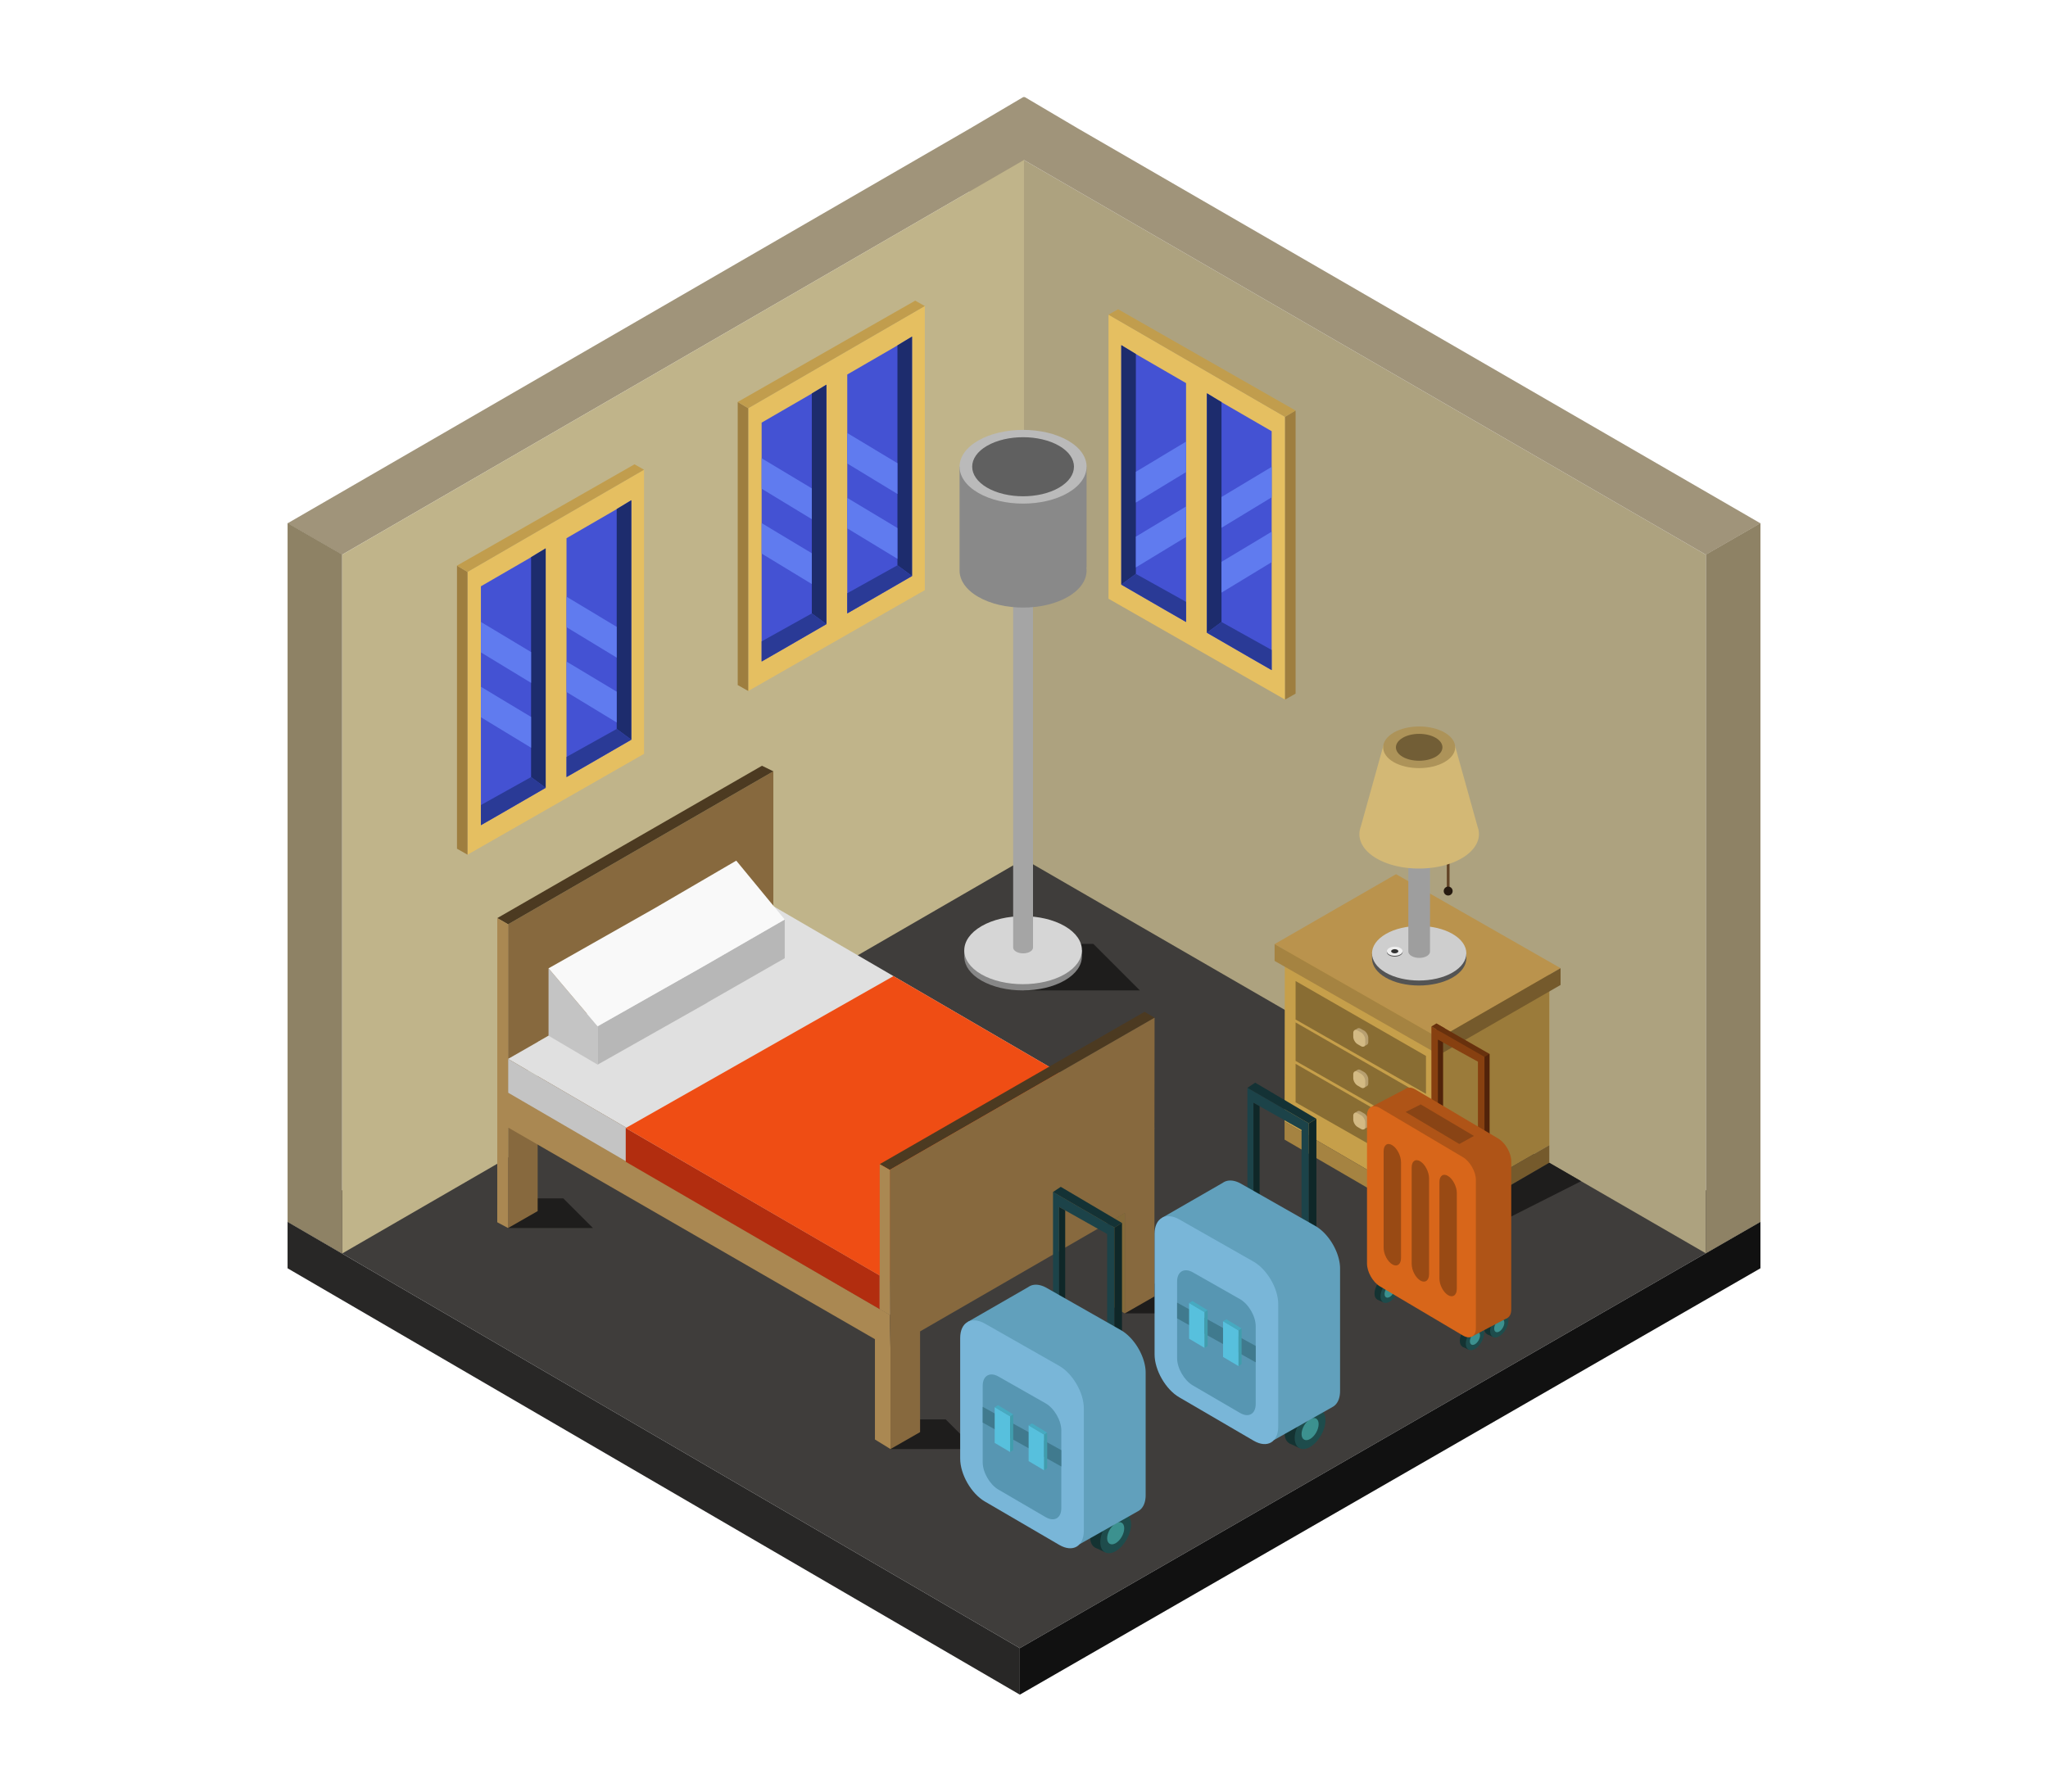 <svg id="Livello_1" data-name="Livello 1" xmlns="http://www.w3.org/2000/svg" viewBox="0 0 8000 7000"><defs><style>.cls-1{fill:#3f3d3b;}.cls-2{fill:#111;}.cls-3{fill:#282726;}.cls-4{fill:#ada27f;}.cls-5{fill:#8e8265;}.cls-6{fill:#a0947a;}.cls-7{fill:#c0b48a;}.cls-8{fill:#1e1d1c;}.cls-9{fill:#87693e;}.cls-10{fill:#8c693f;}.cls-11{fill:#e0e0e0;}.cls-12{fill:#c4c4c4;}.cls-13{fill:#4c3a21;}.cls-14{fill:#eaeaea;}.cls-15{fill:#b7b7b7;}.cls-16{fill:#f9f9f9;}.cls-17{fill:#aa8852;}.cls-18{fill:#846a3a;}.cls-19{fill:#b22d0f;}.cls-20{fill:#ef4d14;}.cls-21{fill:#ceae5f;}.cls-22{fill:#c69f4a;}.cls-23{fill:#bfa05a;}.cls-24{fill:#9b7b3a;}.cls-25{fill:#896d33;}.cls-26{fill:#b79f70;}.cls-27{fill:#d3ba84;}.cls-28{fill:#755a2c;}.cls-29{fill:#a58341;}.cls-30{fill:#ba934d;}.cls-31{fill:#634426;}.cls-32{fill:#261a10;}.cls-33{fill:#545454;}.cls-34{fill:#cecece;}.cls-35{fill:#efefef;}.cls-36{fill:#333;}.cls-37{fill:#9e9e9e;}.cls-38{fill:#a0a0a0;}.cls-39{fill:#d3b875;}.cls-40{fill:#ad9359;}.cls-41{fill:#725e36;}.cls-42{fill:#1c4349;}.cls-43{fill:#143235;}.cls-44{fill:#0f2728;}.cls-45{fill:#143332;}.cls-46{fill:#1e4c4c;}.cls-47{fill:#3c918f;}.cls-48{fill:#61a0bc;}.cls-49{fill:#79b6d8;}.cls-50{fill:#5796b2;}.cls-51{fill:#407a8e;}.cls-52{fill:#57c0dd;}.cls-53{fill:#46aac1;}.cls-54{fill:#409dad;}.cls-55{fill:#68310d;}.cls-56{fill:#874010;}.cls-57{fill:#51230a;}.cls-58{fill:#af5417;}.cls-59{fill:#d8661a;}.cls-60{fill:#994a14;}.cls-61{fill:#894415;}.cls-62{fill:#e5bf61;}.cls-63{fill:#9e7e3f;}.cls-64{fill:#c19d4d;}.cls-65{fill:#4452d3;}.cls-66{fill:#1d2c6d;}.cls-67{fill:#2a3a96;}.cls-68{fill:#607bef;}.cls-69{fill:#878787;}.cls-70{fill:#d6d6d6;}.cls-71{fill:#a5a5a5;}.cls-72{fill:#898989;}.cls-73{fill:#bababa;}.cls-74{fill:#606060;}</style></defs><title>stanza hotel10</title><polygon class="cls-1" points="1123.31 4773.66 3983.75 6439.55 6876.69 4773.66 4000 3107.78 1123.31 4773.66"/><polygon class="cls-2" points="3983.75 6621.25 3983.75 6439.55 6876.69 4773.66 6876.69 4955.37 3983.75 6621.25"/><polygon class="cls-3" points="1123.31 4955.37 1123.31 4773.66 3983.75 6439.55 3983.75 6621.25 1123.31 4955.37"/><polygon class="cls-4" points="3788.06 502.65 3785 3232.32 6663.8 4897.06 6663.78 2167.31 3788.06 502.65"/><polygon class="cls-5" points="6663.78 4896.44 6876.69 4773.9 6876.69 2043.66 6663.78 2166.34 6663.78 4896.44"/><polygon class="cls-6" points="6876.69 2044.64 4211.96 502.65 4211.96 502.65 4002.16 378.75 4000.01 379.99 3997.91 378.78 3788.06 502.65 3788.06 502.65 1123.38 2044.62 1336.29 2167.28 4000.01 625.34 6663.78 2167.31 6876.69 2044.64"/><polygon class="cls-7" points="4000 625.24 4000 3356.69 1336.29 4897.7 1336.29 2167.28 4000 625.24"/><polygon class="cls-5" points="1336.29 4897.7 1123.38 4773.87 1123.38 2043.64 1336.29 2166.3 1336.29 4897.7"/><polygon class="cls-8" points="1984.72 4798.08 2316.22 4798.08 2200.33 4682.19 2029.36 4682.19 1984.72 4798.08"/><polygon class="cls-8" points="3478.45 5661.64 3809.94 5661.64 3694.05 5545.75 3523.09 5545.75 3478.45 5661.64"/><polygon class="cls-8" points="4393.94 5131.58 4725.43 5131.58 4609.55 5015.69 4438.58 5015.69 4393.94 5131.58"/><polygon class="cls-9" points="1984.64 4405.22 1984.64 4798.08 2100.25 4731.92 2100.25 4338.43 1984.64 4405.22"/><polygon class="cls-10" points="1984.64 4269.17 3475.59 5136.97 4509.55 4539.2 3023.22 3673.72 1984.64 4269.17"/><polygon class="cls-9" points="1984.64 4405.34 1984.64 3611.4 3020.91 3013.64 3020.91 3541.91 2102.25 4069.93 1984.64 4405.34"/><polygon class="cls-11" points="1984.64 4137.35 3475.59 5005.15 4509.55 4407.39 3023.22 3541.91 1984.64 4137.35"/><polygon class="cls-12" points="1984.64 4137.35 1984.64 4273.53 3478.45 5136.97 3475.59 5005.15 1984.64 4137.35"/><polygon class="cls-13" points="1984.64 3611.4 1942.44 3587.12 2976.41 2991.93 3020.91 3013.64 1984.64 3611.4"/><polygon class="cls-14" points="2552.21 3814.83 2552.21 3666.56 2743.93 3777.94 2743.93 3927.88 2552.21 3814.83"/><polygon class="cls-12" points="2142.74 4046.68 2142.74 3783.43 2334.46 4009.79 2334.46 4159.73 2142.74 4046.68"/><polygon class="cls-15" points="3065.34 3592.64 2763.16 3766.85 2334.46 4009.79 2334.46 4159.73 2763.21 3917.47 2763.21 3916.85 3065.34 3743.93 3065.34 3592.64"/><polygon class="cls-16" points="2876 3362.67 2556.66 3548.98 2142.74 3783.43 2334.46 4009.79 2743.93 3777.94 3065.34 3592.64 2876 3362.67"/><polygon class="cls-17" points="3475.59 5136.97 1984.64 4269.17 1984.64 4405.18 1984.64 4405.17 1984.64 3611.4 1942.48 3587.07 1942.48 4383.57 1942.48 4383.57 1942.48 4383.57 1942.4 4775.55 1984.72 4798.08 1984.72 4405.39 3417.69 5232.32 3417.69 5624.27 3478.45 5661.64 3478.45 5268.78 3475.59 5136.97"/><polygon class="cls-18" points="4393.94 5131.58 4340.67 5102.05 4341.53 4769.52 4393.94 4738.72 4393.94 5131.58"/><polygon class="cls-19" points="2444.28 4539.2 2444.28 4407.39 3436.36 4983.26 3436.36 5115.08 2444.28 4539.2"/><polygon class="cls-20" points="2444.28 4407.39 3490.15 3813.79 4509.55 4407.39 3475.61 5006.36 2444.28 4407.39"/><polygon class="cls-13" points="4510.09 3976.25 3475.61 4570.92 3436.36 4548.57 4470.84 3953.36 4510.09 3976.25"/><polygon class="cls-9" points="4509.55 4407.39 4510.09 3976.25 3475.61 4570.8 3475.61 5005.13 3475.59 5005.15 3475.63 5136.95 3475.59 5136.97 3478.45 5268.78 3478.45 5661.64 3594.06 5595.48 3594.06 5201.99 4393.94 4739.86 4393.94 5131.58 4509.55 5065.42 4509.55 4673.06 4509.55 4671.93 4509.55 4539.2 4509.55 4539.2 4509.55 4407.39"/><polygon class="cls-17" points="3475.61 5137.36 3436.36 5115.08 3436.36 4548.67 3475.61 4571.02 3475.61 5137.36"/><polygon class="cls-21" points="6051.99 4475.45 6051.99 3790.05 5457.57 3450.38 5457.57 4129.71 6051.99 4475.45"/><polygon class="cls-22" points="5612.24 4728.18 5613.25 4041.76 5018.84 3702.1 5017.82 4382.44 5612.24 4728.18"/><polygon class="cls-23" points="6051.99 3789.03 5613.25 4041.76 5018.84 3702.1 5457.57 3449.37 6051.99 3789.03"/><polygon class="cls-24" points="6051.99 4474.44 6051.99 3789.03 5613.25 4041.76 5612.24 4728.18 6051.99 4474.44"/><polygon class="cls-25" points="5060.89 3833.02 5060.89 3983.39 5570.19 4273.76 5570.19 4130.3 5570.19 4125.69 5060.89 3833.02"/><path class="cls-26" d="M5291.52,4024.94l11-6.43a8.43,8.43,0,0,1,1.08-.63h0c3-1.44,7-1.13,11.27,1.28l13.2,7.36c9.25,5.14,16.81,18,16.81,28.59v15.82c0,4.76-1.52,8.25-4,10.17h0a7.71,7.71,0,0,1-1.66,1l-10.9,6.41-6.93-12-6.65-3.86c-9.15-5.31-16.64-18.3-16.64-28.89v-7.45Z"/><path class="cls-27" d="M5316.16,4033.49c9.24,5.15,16.8,18,16.8,28.6v15.81c0,10.58-7.49,14.9-16.64,9.59l-13.53-7.85c-9.15-5.3-16.64-18.3-16.64-28.88V4036c0-10.58,7.56-15,16.8-9.88Z"/><polygon class="cls-25" points="5060.89 3994.77 5060.89 4145.14 5570.19 4435.51 5570.19 4292.05 5570.19 4287.44 5060.89 3994.77"/><path class="cls-26" d="M5291.52,4186.69l11-6.43a8.43,8.43,0,0,1,1.08-.63h0c3-1.44,7-1.13,11.27,1.28l13.2,7.35c9.25,5.15,16.81,18,16.81,28.6v15.82c0,4.76-1.52,8.24-4,10.16h0a8.14,8.14,0,0,1-1.66,1l-10.9,6.4-6.93-12-6.65-3.85c-9.15-5.31-16.64-18.31-16.64-28.89v-7.45Z"/><path class="cls-27" d="M5316.16,4195.23c9.24,5.15,16.8,18,16.8,28.6v15.82c0,10.58-7.49,14.9-16.64,9.59l-13.53-7.85c-9.15-5.31-16.64-18.31-16.64-28.89v-14.74c0-10.58,7.56-15,16.8-9.88Z"/><polygon class="cls-25" points="5060.89 4156.51 5060.89 4306.88 5570.19 4597.25 5570.19 4453.8 5570.19 4449.19 5060.89 4156.51"/><path class="cls-26" d="M5291.52,4348.44l11-6.44a9.7,9.7,0,0,1,1.08-.62h0c3-1.44,7-1.14,11.27,1.27l13.2,7.36c9.25,5.15,16.81,18,16.81,28.6v15.81c0,4.76-1.52,8.25-4,10.17h0a7.71,7.71,0,0,1-1.66,1l-10.9,6.41-6.93-12-6.65-3.85c-9.15-5.31-16.64-18.31-16.64-28.89v-7.45Z"/><path class="cls-27" d="M5316.16,4357c9.24,5.15,16.8,18,16.8,28.6v15.82c0,10.58-7.49,14.89-16.64,9.58l-13.53-7.84c-9.15-5.31-16.64-18.31-16.64-28.89V4359.5c0-10.58,7.56-15,16.8-9.87Z"/><polygon class="cls-28" points="6051.99 4474.44 6051.99 4543.18 5612.24 4798.43 5612.24 4728.18 6051.99 4474.44"/><polygon class="cls-29" points="5612.24 4798.43 5017.82 4452.7 5017.82 4382.44 5612.24 4728.18 5612.24 4798.43"/><polygon class="cls-30" points="6095.99 3782.78 5621.6 4056.05 4978.87 3688.77 5453.27 3415.51 6095.99 3782.78"/><polygon class="cls-28" points="6095.99 3782.78 6095.99 3848.36 5621.6 4121.63 5621.6 4056.05 6095.99 3782.78"/><polygon class="cls-29" points="5621.6 4121.63 5621.6 4056.05 4978.87 3688.77 4978.87 3754.36 5621.6 4121.63"/><polygon class="cls-8" points="5612.24 4798.43 5813.16 4798.43 6176.21 4615.1 6051.99 4543.18 5612.24 4798.43"/><rect class="cls-31" x="5651.57" y="3314.02" width="10.79" height="159.14"/><path class="cls-32" d="M5674.33,3481.48a17.37,17.37,0,1,1-17.37-17.36A17.37,17.37,0,0,1,5674.33,3481.48Z"/><path class="cls-33" d="M5727.91,3744h0v-19.54H5359.4v23.69h.14c1.51,26,19.22,51.73,53.24,71.41,71.4,41.31,188.81,41.31,260.9,0C5709.83,3798.86,5727.91,3771.45,5727.91,3744Z"/><path class="cls-34" d="M5413.39,3649.18c-71.74,41.65-72,109.54-.61,150.85s188.81,41.32,260.9,0,72.36-109.2.62-150.85S5485.14,3607.52,5413.39,3649.18Z"/><path class="cls-33" d="M5478.87,3719.88h0v-3.25h-61.38v3.95h0c.25,4.33,3.2,8.61,8.86,11.89,11.9,6.88,31.45,6.88,43.46,0C5475.86,3729,5478.87,3724.45,5478.87,3719.88Z"/><path class="cls-35" d="M5426.49,3704.09c-11.95,6.94-12,18.24-.11,25.12s31.45,6.89,43.46,0,12.05-18.18.1-25.12S5438.44,3697.15,5426.49,3704.09Z"/><path class="cls-36" d="M5438.26,3710.9c-5.46,3.17-5.49,8.34-.05,11.48s14.38,3.15,19.87,0,5.52-8.31.05-11.48S5443.72,3707.72,5438.26,3710.9Z"/><path class="cls-37" d="M5586,3717.8V3346.73h-84.68v370.93h0c0,6.4,4.23,12.82,12.62,17.7,16.7,9.7,43.68,9.7,60,0,8.11-4.83,12.13-11.18,12.09-17.51h0Z"/><path class="cls-38" d="M5513.57,3329.14c-16.49,9.6-16.31,25.4.38,35.1s43.68,9.71,60,0,16.11-25.5-.38-35.1S5530.06,3319.54,5513.57,3329.14Z"/><path class="cls-39" d="M5775.9,3244.76h0l-.15-.51a84.42,84.42,0,0,0-4.06-14.57l-88.7-318-139.37,16.53-139.37-16.53-89,319.29a85.38,85.38,0,0,0-3.59,12.89l-.18.65h0c-7.31,39.29,14.71,80,66.23,109.8,90.48,52.35,239.25,52.35,330.6,0C5760.3,3324.58,5782.79,3284,5775.9,3244.76Z"/><path class="cls-40" d="M5444.2,2862.31c-54.78,31.8-55,83.63-.47,115.17s144.16,31.55,199.19,0,55.25-83.37.48-115.17S5499,2830.51,5444.2,2862.31Z"/><path class="cls-41" d="M5479.42,2882.67c-35.37,20.54-35.51,54-.3,74.38s93.1,20.38,128.65,0,35.68-53.84.3-74.38S5514.8,2862.13,5479.42,2882.67Z"/><polygon class="cls-42" points="4353.24 5493.92 4353.24 4796.2 4113.3 4657.29 4113.3 5356.59 4136.98 5369.22 4136.98 4715.69 4324.83 4821.46 4324.83 5473.4 4353.24 5493.92"/><polygon class="cls-43" points="4113.3 4657.29 4143.69 4637.16 4382.84 4778.42 4353.24 4796.2 4113.3 4657.29"/><polygon class="cls-44" points="4382.84 4778.42 4382.84 5475.37 4353.24 5493.92 4353.24 4796.2 4382.84 4778.42"/><polygon class="cls-44" points="4160.96 4729.19 4160.96 5355.21 4136.98 5369.22 4136.98 4715.69 4160.96 4729.19"/><path class="cls-45" d="M4318.71,5901.94c33.05-19.37,60.09-3.66,60.09,34.92s-27,85.73-60.09,104.78-60.08,3.33-60.08-34.92S4285.67,5921.31,4318.71,5901.94Z"/><polygon class="cls-45" points="4315.91 6064.7 4277.87 6046.51 4284.48 5971.69 4315.91 5927.89 4353.85 5894.69 4396.27 5914.56 4315.91 6064.7"/><path class="cls-46" d="M4358.18,5920.88c33-19.37,60.08-3.65,60.08,34.93s-27,85.73-60.08,104.77-60.09,3.33-60.09-34.92S4325.13,5940.25,4358.18,5920.88Z"/><path class="cls-47" d="M4358.18,5951.92c18.34-10.75,33.34-2,33.34,19.38s-15,47.58-33.34,58.16-33.35,1.84-33.35-19.39S4339.84,5962.67,4358.18,5951.92Z"/><path class="cls-48" d="M3996.1,5593.19l-215.16-428.75,235.78-135.72a47.42,47.42,0,0,1,8.43-4.86l.27-.15,0,0c17-7.44,39.25-5.22,63.5,8.57l289.55,164.64c53.21,30.26,96.75,105.09,96.75,166.3v478.3c0,31.25-11.3,53-29.37,62.72v0l-228.8,129.25-173.13-345C4021.05,5661.26,4003.51,5626.72,3996.1,5593.19Z"/><path class="cls-49" d="M4137.61,6036.06c52.87,30.85,96.13,6,96.13-55.21v-478.3c0-61.21-43.54-136-96.75-166.3L3847.44,5171.6c-53.21-30.25-96.74-4.93-96.74,56.28v471.2c0,61.21,43.26,136.52,96.13,167.36Z"/><path class="cls-50" d="M4084.63,5927.72c33.61,19.6,61.1,3.81,61.1-35.1v-304c0-38.9-27.67-86.47-61.49-105.7l-184-104.65c-33.82-19.23-61.5-3.14-61.5,35.77v299.5c0,38.91,27.5,86.78,61.11,106.38Z"/><polygon class="cls-51" points="4145.73 5665.93 3838.7 5496.63 3838.7 5558.19 4145.73 5729.86 4145.73 5665.93"/><polygon class="cls-52" points="4078.68 5605.23 4078.68 5744.69 4018.08 5708.78 4018.08 5569.07 4078.68 5605.23"/><polygon class="cls-53" points="4018.08 5569.07 4031.32 5561.58 4090.52 5597.49 4078.68 5605.23 4018.08 5569.07"/><polygon class="cls-54" points="4090.52 5597.49 4090.52 5736.8 4078.68 5744.69 4078.68 5605.23 4090.52 5597.49"/><polygon class="cls-52" points="3946.08 5534.03 3946.08 5673.48 3885.48 5637.57 3885.48 5497.87 3946.08 5534.03"/><polygon class="cls-53" points="3885.48 5497.87 3898.72 5490.37 3957.92 5526.28 3946.08 5534.03 3885.48 5497.87"/><polygon class="cls-54" points="3957.92 5526.28 3957.92 5665.59 3946.08 5673.48 3946.08 5534.03 3957.92 5526.28"/><polygon class="cls-42" points="5112.63 5086.88 5112.63 4389.16 4872.69 4250.25 4872.69 4949.55 4896.37 4962.17 4896.37 4308.65 5084.21 4414.42 5084.21 5066.36 5112.63 5086.88"/><polygon class="cls-43" points="4872.69 4250.25 4903.07 4230.12 5142.23 4371.38 5112.63 4389.16 4872.69 4250.25"/><polygon class="cls-44" points="5142.23 4371.38 5142.23 5068.33 5112.63 5086.88 5112.63 4389.16 5142.23 4371.38"/><polygon class="cls-44" points="4920.34 4322.15 4920.34 4948.17 4896.37 4962.17 4896.37 4308.65 4920.34 4322.15"/><path class="cls-45" d="M5078.1,5494.9c33-19.37,60.08-3.66,60.08,34.92s-27,85.73-60.08,104.78-60.08,3.33-60.08-34.92S5045.05,5514.27,5078.1,5494.9Z"/><polygon class="cls-45" points="5075.3 5657.66 5037.25 5639.47 5043.86 5564.65 5075.3 5520.85 5113.23 5487.65 5155.65 5507.52 5075.3 5657.66"/><path class="cls-46" d="M5117.56,5513.84c33-19.37,60.09-3.65,60.09,34.93s-27,85.73-60.09,104.77-60.08,3.33-60.08-34.92S5084.52,5533.21,5117.56,5513.84Z"/><path class="cls-47" d="M5117.56,5544.88c18.35-10.75,33.35-2,33.35,19.38s-15,47.58-33.35,58.16-33.34,1.84-33.34-19.39S5099.22,5555.63,5117.56,5544.88Z"/><path class="cls-48" d="M4755.49,5186.15,4540.33,4757.4l235.78-135.72a47.07,47.07,0,0,1,8.43-4.86l.27-.15,0,0c17-7.44,39.25-5.22,63.5,8.57L5137.9,4789.9c53.21,30.26,96.74,105.09,96.74,166.3v478.3c0,31.25-11.29,53-29.36,62.72v0L4976.47,5626.5l-173.12-345C4780.44,5254.22,4762.9,5219.68,4755.49,5186.15Z"/><path class="cls-49" d="M4897,5629c52.87,30.85,96.13,6,96.13-55.21v-478.3c0-61.21-43.54-136-96.75-166.3l-289.55-164.65c-53.21-30.25-96.74-4.93-96.74,56.28V5292c0,61.21,43.26,136.52,96.12,167.36Z"/><path class="cls-50" d="M4844,5520.68c33.61,19.6,61.1,3.81,61.1-35.1v-304c0-38.9-27.67-86.47-61.49-105.7l-184.05-104.65c-33.82-19.23-61.49-3.14-61.49,35.77v299.5c0,38.91,27.5,86.78,61.1,106.38Z"/><polygon class="cls-51" points="4905.12 5258.89 4598.09 5089.59 4598.09 5151.15 4905.12 5322.82 4905.12 5258.89"/><polygon class="cls-52" points="4838.07 5198.19 4838.07 5337.65 4777.47 5301.74 4777.47 5162.03 4838.07 5198.19"/><polygon class="cls-53" points="4777.47 5162.03 4790.71 5154.54 4849.91 5190.45 4838.07 5198.19 4777.47 5162.03"/><polygon class="cls-54" points="4849.91 5190.45 4849.91 5329.76 4838.07 5337.65 4838.07 5198.19 4849.91 5190.45"/><polygon class="cls-52" points="4705.47 5126.98 4705.47 5266.44 4644.87 5230.53 4644.87 5090.83 4705.47 5126.98"/><polygon class="cls-53" points="4644.87 5090.83 4658.11 5083.33 4717.31 5119.24 4705.47 5126.98 4644.87 5090.83"/><polygon class="cls-54" points="4717.31 5119.24 4717.31 5258.55 4705.47 5266.44 4705.47 5126.98 4717.31 5119.24"/><polygon class="cls-55" points="5818.3 4759.11 5818.3 4117.69 5610.7 3998.85 5610.7 4637.41 5636.47 4651.73 5636.47 4050.39 5792.53 4136.3 5792.53 4741.93 5818.3 4759.11"/><polygon class="cls-56" points="5798.97 4770.92 5798.97 4129.5 5591.37 4010.66 5591.37 4649.22 5617.14 4663.54 5617.14 4062.21 5773.2 4148.11 5773.2 4753.74 5798.97 4770.92"/><polygon class="cls-57" points="5798.97 4770.92 5818.3 4759.11 5818.3 4117.69 5798.97 4129.5 5798.97 4770.92"/><polygon class="cls-57" points="5617.14 4663.54 5636.47 4651.73 5636.47 4072.85 5617.14 4062.21 5617.14 4663.54"/><polygon class="cls-55" points="5591.37 4010.66 5610.7 3998.85 5643.95 4017.89 5625.47 4030.18 5591.37 4010.66"/><path class="cls-45" d="M5833,5126.63c19.65-11.52,35.73-2.18,35.73,20.77s-16.08,51-35.73,62.31-35.73,2-35.73-20.77S5813.36,5138.15,5833,5126.63Z"/><polygon class="cls-45" points="5831.34 5223.42 5808.72 5212.6 5812.65 5168.11 5831.34 5142.06 5853.91 5122.32 5879.13 5134.13 5831.34 5223.42"/><path class="cls-46" d="M5856.48,5137.89c19.65-11.52,35.73-2.17,35.73,20.77s-16.08,51-35.73,62.31-35.73,2-35.73-20.77S5836.83,5149.41,5856.48,5137.89Z"/><path class="cls-47" d="M5856.48,5156.35c10.91-6.39,19.83-1.2,19.83,11.53s-8.92,28.3-19.83,34.58-19.83,1.1-19.83-11.53S5845.57,5162.74,5856.48,5156.35Z"/><path class="cls-45" d="M5738.08,5176.31c19.65-11.52,35.73-2.18,35.73,20.77s-16.08,51-35.73,62.31-35.73,2-35.73-20.77S5718.42,5187.83,5738.08,5176.31Z"/><polygon class="cls-45" points="5736.41 5273.1 5713.79 5262.28 5717.72 5217.79 5736.41 5191.74 5758.97 5172 5784.2 5183.81 5736.41 5273.1"/><path class="cls-46" d="M5761.55,5187.57c19.65-11.52,35.73-2.17,35.73,20.77s-16.08,51-35.73,62.31-35.74,2-35.74-20.77S5741.89,5199.09,5761.55,5187.57Z"/><path class="cls-47" d="M5761.55,5206c10.91-6.39,19.83-1.21,19.83,11.53s-8.92,28.29-19.83,34.58-19.84,1.1-19.84-11.53S5750.64,5212.42,5761.55,5206Z"/><path class="cls-45" d="M5499.78,4942c19.65-11.52,35.73-2.18,35.73,20.77s-16.08,51-35.73,62.31-35.73,2-35.73-20.77S5480.13,4953.54,5499.78,4942Z"/><polygon class="cls-45" points="5498.11 5038.81 5475.49 5027.99 5479.42 4983.5 5498.11 4957.45 5520.67 4937.71 5545.9 4949.52 5498.11 5038.81"/><path class="cls-46" d="M5523.25,4953.28c19.65-11.52,35.73-2.17,35.73,20.77s-16.08,51-35.73,62.31-35.73,2-35.73-20.77S5503.6,4964.8,5523.25,4953.28Z"/><path class="cls-47" d="M5523.25,4971.74c10.9-6.39,19.83-1.2,19.83,11.53s-8.93,28.3-19.83,34.58-19.83,1.1-19.83-11.53S5512.34,4978.13,5523.25,4971.74Z"/><path class="cls-45" d="M5404.85,4991.7c19.65-11.52,35.73-2.18,35.73,20.77s-16.08,51-35.73,62.31-35.74,2-35.74-20.77S5385.2,5003.22,5404.85,4991.7Z"/><polygon class="cls-45" points="5403.18 5088.49 5380.56 5077.67 5384.49 5033.18 5403.18 5007.13 5425.74 4987.39 5450.97 4999.2 5403.18 5088.49"/><path class="cls-46" d="M5428.32,5003c19.65-11.52,35.73-2.17,35.73,20.77s-16.08,51-35.73,62.31-35.73,2-35.73-20.77S5408.66,5014.48,5428.32,5003Z"/><path class="cls-47" d="M5428.32,5021.42c10.9-6.39,19.83-1.21,19.83,11.53s-8.93,28.3-19.83,34.58-19.83,1.1-19.83-11.53S5417.41,5027.81,5428.32,5021.42Z"/><path class="cls-58" d="M5852.59,5145.37c27.91,16.54,50.74,3.53,50.74-28.91V4537.52c0-32.43-22.83-72.49-50.74-89l-323.8-191.84c-27.91-16.52-50.73-3.51-50.73,28.92v578.94c0,32.43,22.82,72.49,50.73,89Z"/><polygon class="cls-58" points="5750.49 5221.79 5889.31 5148.72 5778.84 4444.01 5497.27 4250.86 5358.95 4323.55 5750.49 5221.79"/><path class="cls-59" d="M5714.41,5218c27.9,16.53,50.73,3.52,50.73-28.91V4610.19c0-32.43-22.83-72.49-50.73-89L5390.6,4329.33c-27.9-16.53-50.73-3.52-50.73,28.91v578.94c0,32.43,22.83,72.49,50.73,89Z"/><path class="cls-60" d="M5656.74,4594.94c18.67,11.77,33.95,41.48,33.95,66v374.85c0,24.56-15.28,35.65-33.95,24.65s-33.95-40.09-33.95-64.65V4618.19C5622.79,4593.64,5638.07,4583.18,5656.74,4594.94Z"/><path class="cls-60" d="M5548.34,4537.76c18.67,11.77,33.95,41.49,33.95,66v374.85c0,24.56-15.28,35.65-33.95,24.65s-33.95-40.09-33.95-64.65V4561C5514.39,4536.46,5529.67,4526,5548.34,4537.76Z"/><path class="cls-60" d="M5438.74,4474.63c18.68,11.76,34,41.48,34,66v374.84c0,24.56-15.28,35.65-34,24.65s-33.94-40.09-33.94-64.64V4497.88C5404.8,4473.32,5420.07,4462.86,5438.74,4474.63Z"/><polygon class="cls-61" points="5757.55 4438.23 5700.37 4469.79 5490.72 4344.71 5549.7 4315.09 5757.55 4438.23"/><polygon class="cls-62" points="1826.23 2234.59 1826.23 3339.36 2515.83 2945.3 2515.83 1835.25 1826.23 2234.59"/><polygon class="cls-63" points="1826.23 2234.59 1785.11 2209.96 1785.11 3311.66 1785.11 3316.05 1826.23 3339.36 1826.23 2234.59"/><polygon class="cls-64" points="1785.11 2209.96 2478.45 1814.14 2515.83 1835.25 1826.23 2234.59 1785.11 2209.96"/><polygon class="cls-65" points="2065.83 2182.29 1960.44 2243.32 1878.52 2290.76 1878.52 3224.13 1960.44 3177.31 2131.51 3078.14 2131.51 2142.54 2065.83 2182.29"/><polygon class="cls-65" points="2400.26 1994.35 2294.87 2055.38 2212.95 2102.82 2212.95 3036.19 2294.87 2989.38 2465.94 2890.2 2465.94 1954.6 2400.26 1994.35"/><polygon class="cls-66" points="2074.51 2177.03 2074.51 3036.19 2131.51 3078.14 2131.51 2142.54 2074.51 2177.03"/><polygon class="cls-67" points="2074.51 3036.19 1878.52 3145.44 1878.52 3224.13 2131.51 3078.14 2074.51 3036.19"/><polygon class="cls-66" points="2409.03 1988.99 2409.03 2848.15 2466.03 2890.1 2466.03 1954.5 2409.03 1988.99"/><polygon class="cls-67" points="2409.03 2848.15 2213.03 2957.4 2213.03 3036.09 2466.03 2890.1 2409.03 2848.15"/><polygon class="cls-68" points="1878.52 2429.95 2074.51 2547.75 2074.51 2668.05 1878.52 2549 1878.52 2429.95"/><polygon class="cls-68" points="1878.52 2683.33 2074.51 2801.13 2074.51 2921.43 1878.52 2802.38 1878.52 2683.33"/><polygon class="cls-68" points="2212.95 2331.38 2408.95 2449.18 2408.95 2569.47 2212.95 2450.43 2212.95 2331.38"/><polygon class="cls-68" points="2212.95 2584.76 2408.95 2702.56 2408.95 2822.85 2212.95 2703.8 2212.95 2584.76"/><polygon class="cls-62" points="2922.85 1595.08 2922.85 2699.85 3612.46 2305.79 3612.46 1195.74 2922.85 1595.08"/><polygon class="cls-63" points="2922.85 1595.08 2881.73 1570.45 2881.73 2672.15 2881.73 2676.54 2922.85 2699.85 2922.85 1595.08"/><polygon class="cls-64" points="2881.73 1570.45 3575.08 1174.63 3612.46 1195.74 2922.85 1595.08 2881.73 1570.45"/><polygon class="cls-65" points="3162.46 1542.78 3057.07 1603.81 2975.14 1651.25 2975.14 2584.62 3057.07 2537.8 3228.14 2438.63 3228.14 1503.03 3162.46 1542.78"/><polygon class="cls-65" points="3496.89 1354.84 3391.5 1415.87 3309.58 1463.31 3309.58 2396.68 3391.5 2349.87 3562.57 2250.69 3562.57 1315.09 3496.89 1354.84"/><polygon class="cls-66" points="3171.14 1537.52 3171.14 2396.68 3228.14 2438.63 3228.14 1503.03 3171.14 1537.52"/><polygon class="cls-67" points="3171.14 2396.68 2975.14 2505.93 2975.14 2584.62 3228.14 2438.63 3171.14 2396.68"/><polygon class="cls-66" points="3505.66 1349.49 3505.66 2208.64 3562.66 2250.59 3562.66 1314.99 3505.66 1349.49"/><polygon class="cls-67" points="3505.66 2208.64 3309.66 2317.89 3309.66 2396.58 3562.66 2250.59 3505.66 2208.64"/><polygon class="cls-68" points="2975.14 1790.44 3171.14 1908.24 3171.14 2028.54 2975.14 1909.49 2975.14 1790.44"/><polygon class="cls-68" points="2975.14 2043.82 3171.14 2161.62 3171.14 2281.92 2975.14 2162.87 2975.14 2043.82"/><polygon class="cls-68" points="3309.58 1691.87 3505.57 1809.67 3505.57 1929.96 3309.58 1810.92 3309.58 1691.87"/><polygon class="cls-68" points="3309.58 1945.25 3505.57 2063.05 3505.57 2183.34 3309.58 2064.3 3309.58 1945.25"/><polygon class="cls-62" points="5019.77 1628.66 5019.77 2733.44 4330.16 2339.38 4330.16 1229.33 5019.77 1628.66"/><polygon class="cls-63" points="5019.77 1628.66 5060.89 1604.03 5060.89 2705.73 5060.89 2710.13 5019.77 2733.44 5019.77 1628.66"/><polygon class="cls-64" points="5060.89 1604.03 4367.55 1208.21 4330.16 1229.33 5019.77 1628.66 5060.89 1604.03"/><polygon class="cls-65" points="4780.16 1576.36 4885.55 1637.39 4967.48 1684.83 4967.48 2618.2 4885.55 2571.39 4714.48 2472.21 4714.48 1536.61 4780.16 1576.36"/><polygon class="cls-65" points="4445.73 1388.43 4551.12 1449.45 4633.05 1496.9 4633.05 2430.26 4551.12 2383.45 4380.05 2284.27 4380.05 1348.68 4445.73 1388.43"/><polygon class="cls-66" points="4771.48 1571.11 4771.48 2430.26 4714.48 2472.21 4714.48 1536.61 4771.48 1571.11"/><polygon class="cls-67" points="4771.48 2430.26 4967.48 2539.51 4967.48 2618.2 4714.48 2472.21 4771.48 2430.26"/><polygon class="cls-66" points="4436.96 1383.07 4436.96 2242.23 4379.97 2284.18 4379.97 1348.58 4436.96 1383.07"/><polygon class="cls-67" points="4436.96 2242.23 4632.96 2351.48 4632.96 2430.17 4379.97 2284.18 4436.96 2242.23"/><polygon class="cls-68" points="4967.48 1824.03 4771.48 1941.83 4771.48 2062.12 4967.48 1943.07 4967.48 1824.03"/><polygon class="cls-68" points="4967.48 2077.41 4771.48 2195.21 4771.48 2315.5 4967.48 2196.46 4967.48 2077.41"/><polygon class="cls-68" points="4633.05 1725.45 4437.05 1843.25 4437.05 1963.55 4633.05 1844.5 4633.05 1725.45"/><polygon class="cls-68" points="4633.05 1978.83 4437.05 2096.63 4437.05 2216.93 4633.05 2097.88 4633.05 1978.83"/><polygon class="cls-8" points="4000 3869.66 4452.58 3869.66 4270.7 3687.79 4111.32 3687.79 4000 3869.66"/><path class="cls-69" d="M4226.16,3736.84h0v-24.37H3766.64V3742h.18c1.88,32.45,24,64.5,66.37,89,89,51.52,235.45,51.52,325.34,0C4203.62,3805.21,4226.16,3771,4226.16,3736.84Z"/><path class="cls-70" d="M3834,3618.57c-89.47,51.94-89.82,136.59-.78,188.11s235.45,51.52,325.34,0,90.24-136.17.77-188.11S3923.43,3566.63,3834,3618.57Z"/><path class="cls-71" d="M4035.2,3702.17V2117.63h-77.58V3702h0c0,5.86,3.88,11.75,11.57,16.22,15.3,8.89,40,8.89,54.93,0,7.42-4.43,11.11-10.24,11.08-16.05h0Z"/><path class="cls-38" d="M3968.84,2101.52c-15.1,8.8-15,23.27.35,32.16s40,8.89,54.93,0,14.76-23.36-.35-32.16S3984,2092.72,3968.84,2101.52Z"/><path class="cls-72" d="M4244.48,1823.31H3748.35v405.85h0c-.15,37.08,24,74.24,72.43,102.48,96.6,56.31,254.66,56.31,351.26,0,53.48-31.17,77.29-73.21,71.55-114l.89,0Z"/><path class="cls-73" d="M3820.78,1925.45c-96.6-56.31-96.6-148.08,0-203.93s254.66-55.85,351.26,0,96.59,147.62,0,203.93S3917.38,1981.76,3820.78,1925.45Z"/><path class="cls-74" d="M3855.68,1905.22c-77.4-45.12-77.4-118.65,0-163.4s204.06-44.76,281.46,0,77.4,118.28,0,163.4S3933.08,1950.34,3855.68,1905.22Z"/></svg>